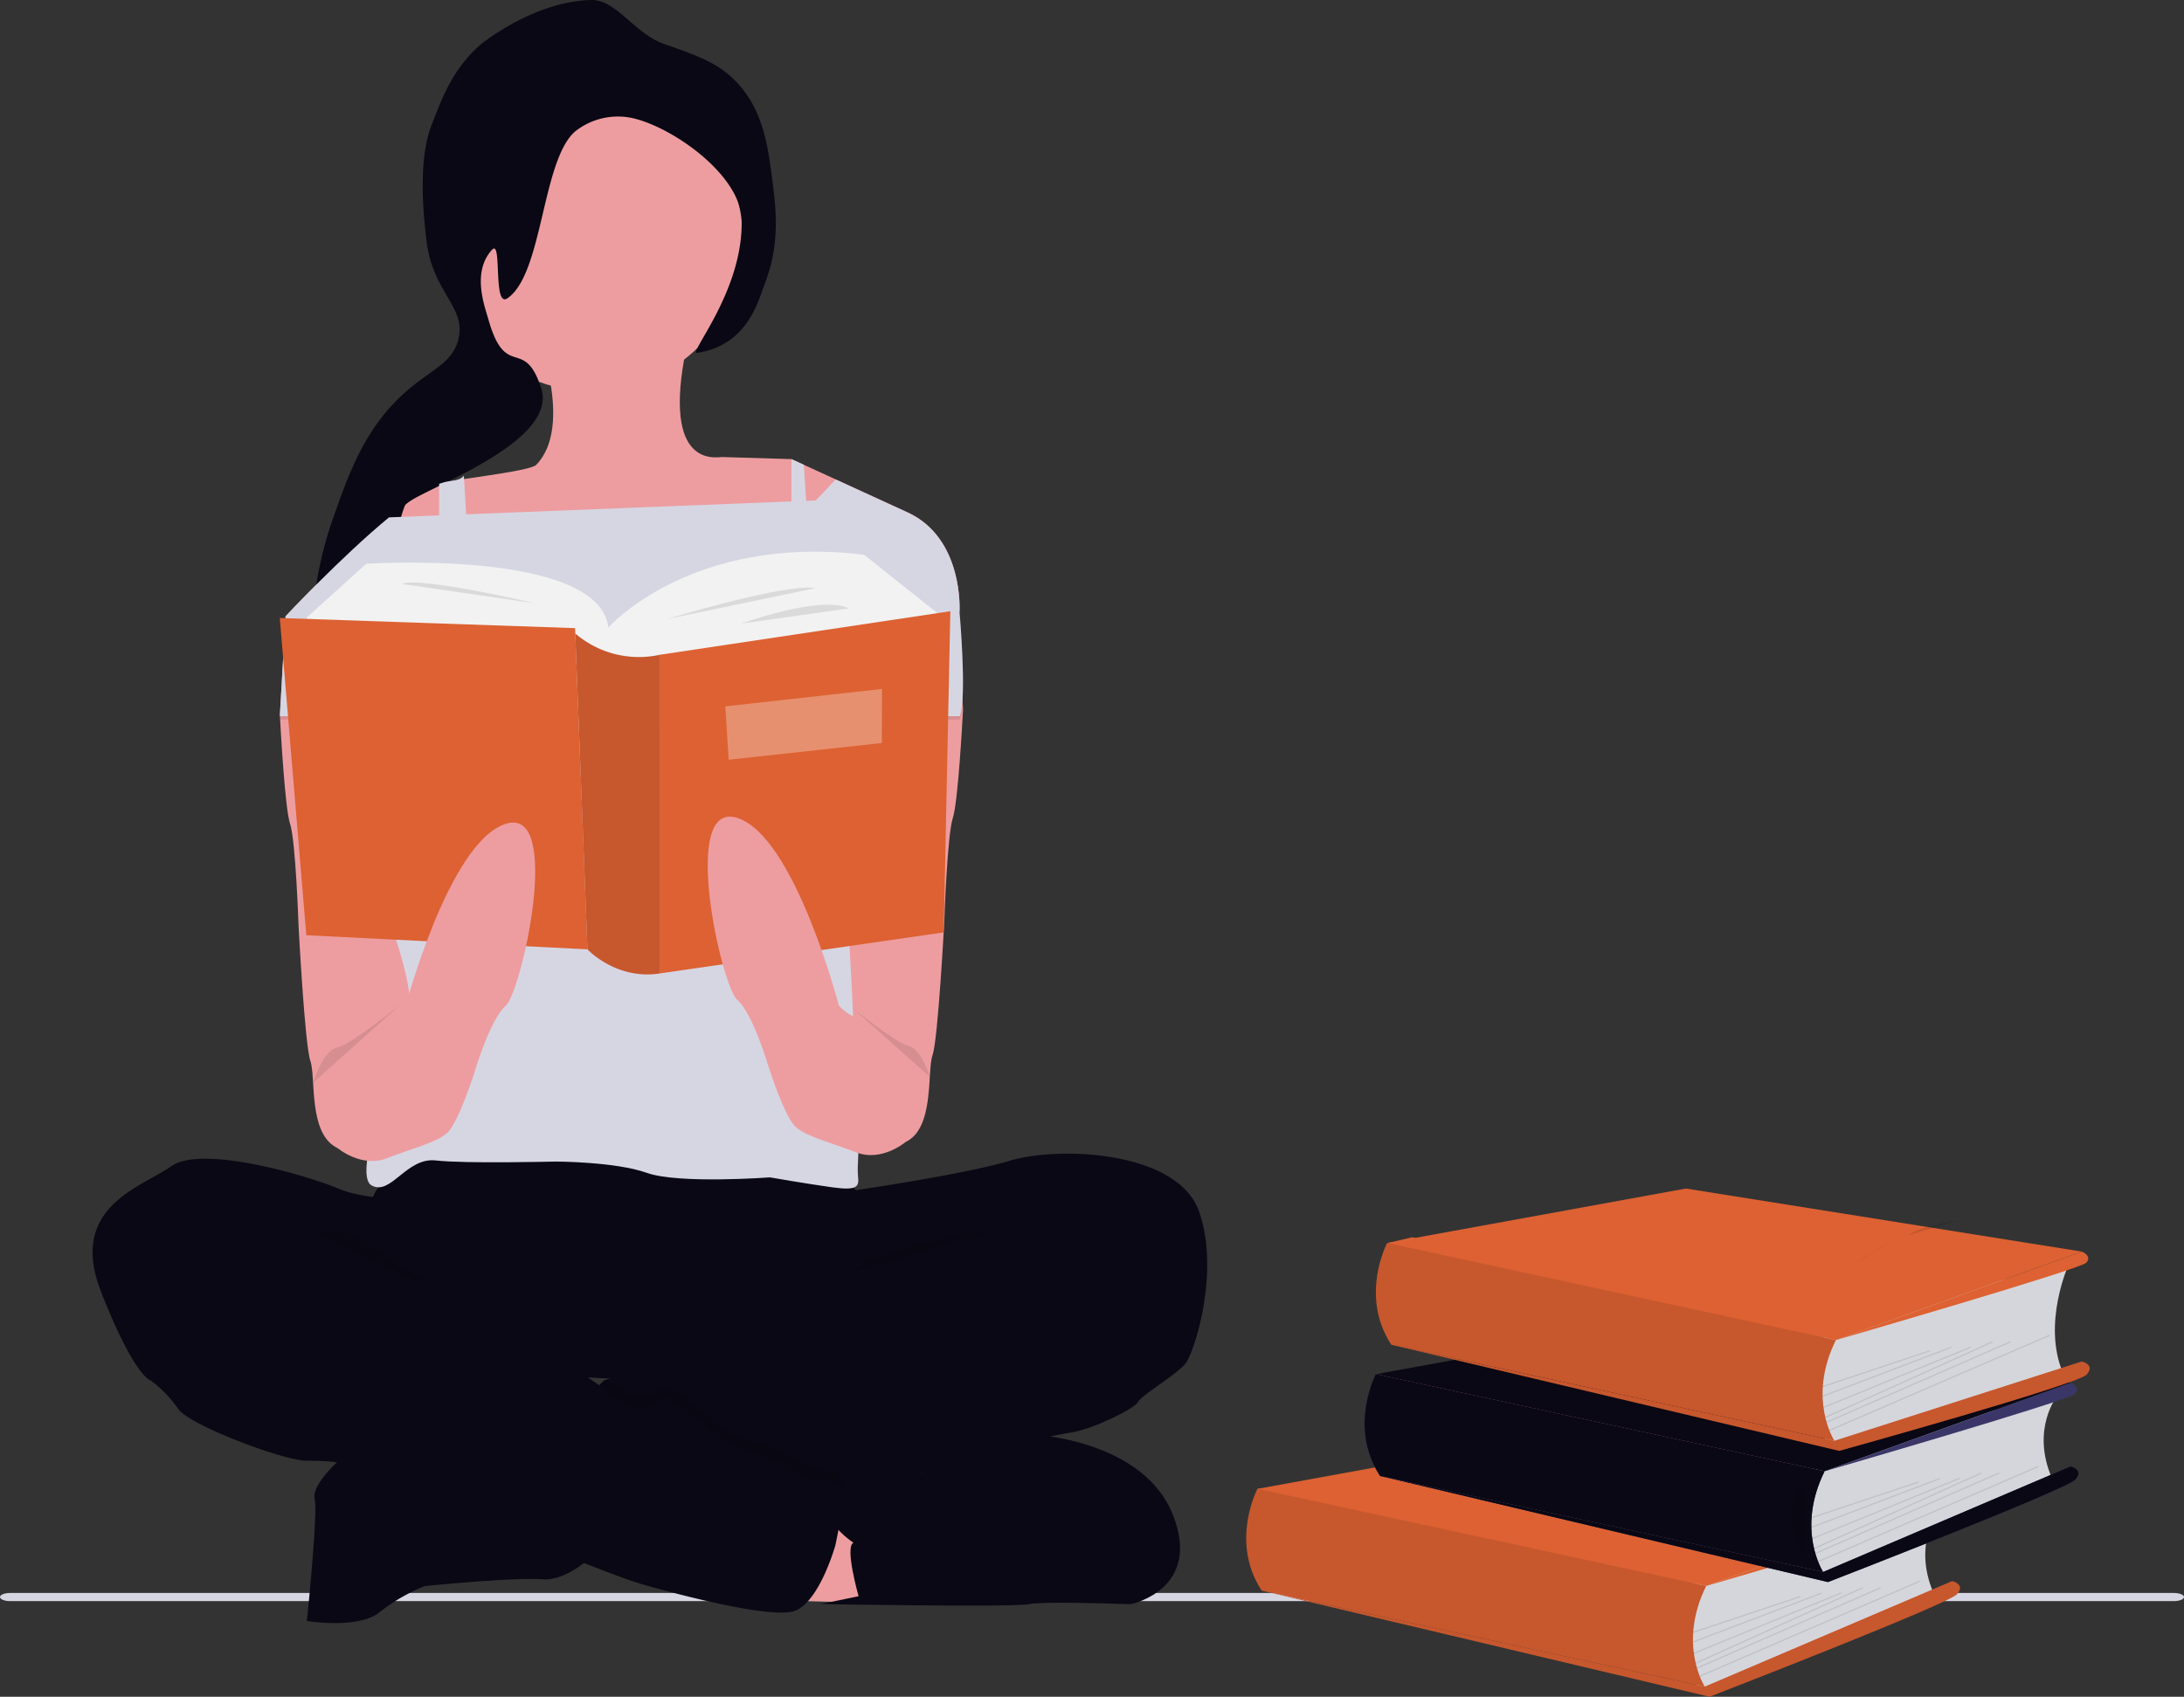 <svg xmlns="http://www.w3.org/2000/svg" width="799.946" height="621.627" viewBox="0 0 799.946 621.627" xmlns:xlink="http://www.w3.org/1999/xlink" role="img" artist="Katerina Limpitsouni" source="https://undraw.co/"><rect x="0" y="0" width="799.946" height="621.627" fill="#333333" stroke="none"/><g transform="translate(-583 -242.762)"><path d="M799.946,579.777c0,.829-1.658,1.494-3.723,1.494H3.723c-2.065,0-3.723-.665-3.723-1.494s1.658-1.494,3.723-1.494h792.5C798.288,578.283,799.946,578.949,799.946,579.777Z" transform="translate(583 248.082)" fill="#d6d6e3"/><path d="M774.522,266.579,737.3,296.357l-11.254.819-4.132.3-69.4,5.087L580.554,297.3l-10.708-.782-13.648-.993-28.537-27.3s20.2-21.639,37.893-36.243c6.973-5.77,13.561-10.435,18.363-12.271l.819-.285c3.02-1.178,32.6-4.261,34.754-6.688,13.971-14.405,0-48.749,0-48.749s61.629-31.838,54.184,9.926,13.34,35.583,14.2,35.978l25.09.749,4.578,2.1,11.675,5.348,26.341,12.085C776.234,239.692,774.522,266.579,774.522,266.579Z" transform="translate(159.926 200.319)" fill="#ed9da0"/><ellipse cx="55.446" cy="55.446" rx="55.446" ry="55.446" transform="translate(744.23 275.186)" fill="#ed9da0"/><path d="M333.618,16.03c12.213,4.292,19.2,6.749,25.6,12.915,10.812,10.417,12.6,24.338,14.255,37.274,1.3,10.119,2.975,23.2-2.958,38.151-2.022,5.1-5.771,22.032-24.545,24.9-3.687.564,17.038-22.675,16.23-48.95C361.7,64,336.753,46.369,321.941,43.2a25.228,25.228,0,0,0-20.5,4.775c-12.45,10.221-11.92,52.486-25.048,61.32-5.4,3.634-1.8-21.944-5.606-17.8-7.506,8.184-2.692,20.708-1.342,25.489,6.4,22.641,13.1,5.9,19.343,25.232,6.747,20.873-47.893,38.345-49.907,43.007-3.5,8.108-8.287,40.715-22.021,47.388-17.433,8.471,19.113-.12,11.009,9.338-4.53,5.283-2.079,10.886-10.263,27.332-2.671,5.369-4.015,8.053-5.19,7.958-5.6-.45-14.656-45.242,0-86.955,6.149-17.506,12.173-34.654,28.315-48.069,8.539-7.091,15.7-9.642,17.737-17.923,2.912-11.833-9.179-16.879-11.6-35.543-1.657-12.765-2.821-31.021,1.69-42.723,4.256-11.051,7.951-20.642,17.621-29.339C268.5,14.6,287.251.4,307.131,0c9.152-.184,15.877,12.294,26.487,16.023h0Z" transform="translate(492.433 242.766)" fill="#090814"/><g transform="translate(1039.462 678.195)"><path d="M223.527,525.812l-149.511-.729L59.16,490.238l52.531-3.813-9.156-38.2,103.9-13.467-99.492-34.587,8.789-2.088,159.981,26.1L266.9,483.8l-12.593,32.765Z" transform="translate(-55.041 -380.214)" fill="#dd6132"/><path d="M600.454,670.36s-9.9,12.086-2.04,30.358l-79.062,34.29-7.587,1.59-3.494-15.288,2.337-19.294V691.471Z" transform="translate(-346.668 -552.527)" fill="#d5d6db"/><path d="M59.16,583.339,168.589,563.39l145,23.1-90.061,32.424Z" transform="translate(-55.041 -473.316)" fill="#dd6132"/><path d="M142.429,652.47s-10.234,19.39,1.559,37.3l162.274,35.163s-10.073-15.446.52-36.884Z" transform="translate(-138.309 -542.451)" fill="#dd6132"/><path d="M142.429,652.47s-10.234,19.39,1.559,37.3l162.274,35.163s-10.073-15.446.52-36.884Z" transform="translate(-138.309 -542.451)" opacity="0.1"/><path d="M313.584,768.518l90.594-38.658s5.067,1.092,1.791,4.8-90.638,37.566-90.638,37.566L151.31,733.354Z" transform="translate(-145.631 -586.036)" fill="#dd6132"/><path d="M313.584,768.518l90.594-38.658s5.067,1.092,1.791,4.8-90.638,37.566-90.638,37.566L151.31,733.354Z" transform="translate(-145.631 -586.036)" opacity="0.1"/><rect width="41.309" height="0.437" transform="translate(163.638 162.397) rotate(-18.45)" opacity="0.1"/><rect width="50.333" height="0.437" transform="translate(163.623 165.914) rotate(-20.82)" opacity="0.1"/><rect width="58.34" height="0.437" transform="translate(163.886 170.06) rotate(-22.26)" opacity="0.1"/><rect width="67.155" height="0.437" transform="translate(164.516 173.715) rotate(-24.31)" opacity="0.1"/><rect width="73.449" height="0.437" transform="matrix(0.916, -0.401, 0.401, 0.916, 165.002, 175.494)" opacity="0.1"/><rect width="87.895" height="0.437" transform="translate(166.018 178.481) rotate(-23.36)" opacity="0.1"/><path d="M614.074,659.69s3.975,1.6,1.642,4.08S524,692.114,524,692.114Z" transform="translate(-355.527 -546.517)" fill="#dd6132"/><path d="M699.75,574.18s-9.9,12.082-2.036,30.358l-79.062,34.29-7.587,1.6-3.495-15.288,2.372-19.289V595.291Z" transform="translate(-402.593 -498.359)" fill="#d5d6db"/><path d="M158.46,487.155,267.885,467.21l145,23.1-90.061,32.424Z" transform="translate(-110.965 -419.148)" fill="#090814"/><path d="M241.685,556.29s-10.239,19.39,1.555,37.3l162.274,35.163s-10.068-15.459.537-36.888Z" transform="translate(-194.208 -488.283)" fill="#3a3768"/><path d="M241.685,556.29s-10.239,19.39,1.555,37.3l162.274,35.163s-10.068-15.459.537-36.888l-51.316-11.108Z" transform="translate(-194.208 -488.283)" fill="#090814"/><path d="M412.874,672.338l90.6-38.658s5.063,1.092,1.786,4.8-90.638,37.565-90.638,37.565L250.6,637.174Z" transform="translate(-201.55 -531.869)" fill="#3a3768"/><path d="M412.874,672.338l90.6-38.658s5.063,1.092,1.786,4.8-90.638,37.565-90.638,37.565L250.6,637.174Z" transform="translate(-201.55 -531.869)" fill="#090814"/><path d="M600.094,646.68s-8.736,10.483,0,26.209" transform="translate(-396.196 -539.19)" opacity="0.1"/><rect width="41.309" height="0.437" transform="translate(207.012 120.39) rotate(-18.45)" opacity="0.1"/><rect width="50.333" height="0.437" transform="translate(207.003 123.905) rotate(-20.82)" opacity="0.1"/><rect width="58.34" height="0.437" transform="translate(207.26 128.044) rotate(-22.26)" opacity="0.1"/><rect width="67.155" height="0.437" transform="translate(207.895 131.7) rotate(-24.31)" opacity="0.1"/><rect width="73.449" height="0.437" transform="matrix(0.916, -0.401, 0.401, 0.916, 208.374, 133.473)" opacity="0.1"/><rect width="87.895" height="0.437" transform="translate(209.393 136.461) rotate(-23.36)" opacity="0.1"/><path d="M713.391,563.51s3.971,1.6,1.642,4.076-91.7,28.344-91.7,28.344Z" transform="translate(-411.469 -492.349)" fill="#3a3768"/><path d="M709.167,464.15s-9.9,21.7-2.04,39.968L628.064,528.8l-7.57,1.6L617,515.112l2.337-19.294V485.261Z" transform="translate(-407.904 -436.391)" fill="#d5d6db"/><path d="M167.89,377.129,277.319,357.18l145,23.1L332.257,412.7Z" transform="translate(-116.276 -357.18)" fill="#dd6132"/><path d="M251.143,446.26s-10.252,19.39,1.542,37.3l162.274,35.163s-10.073-15.459.533-36.884Z" transform="translate(-199.529 -426.315)" fill="#dd6132"/><path d="M251.143,446.26s-10.252,19.39,1.542,37.3l162.274,35.163s-10.073-15.459.533-36.884Z" transform="translate(-199.529 -426.315)" opacity="0.1"/><path d="M422.314,566.813l90.594-29.048s5.067,1.092,1.791,4.8-90.638,27.956-90.638,27.956L260.04,531.65Z" transform="translate(-206.867 -474.406)" fill="#dd6132"/><path d="M422.314,566.813l90.594-29.048s5.067,1.092,1.791,4.8-90.638,27.956-90.638,27.956L260.04,531.65Z" transform="translate(-206.867 -474.406)" opacity="0.1"/><rect width="41.309" height="0.437" transform="translate(211.136 72.327) rotate(-18.45)" opacity="0.1"/><rect width="50.333" height="0.437" transform="translate(211.125 75.844) rotate(-20.82)" opacity="0.1"/><rect width="58.34" height="0.437" transform="translate(211.377 79.986) rotate(-22.26)" opacity="0.1"/><rect width="67.155" height="0.437" transform="translate(212.018 83.638) rotate(-24.31)" opacity="0.1"/><rect width="73.449" height="0.437" transform="matrix(0.916, -0.401, 0.401, 0.916, 212.499, 85.415)" opacity="0.1"/><rect width="87.895" height="0.437" transform="translate(213.517 88.405) rotate(-23.36)" opacity="0.1"/><path d="M722.821,453.48s3.975,1.6,1.642,4.08-91.7,28.344-91.7,28.344Z" transform="translate(-416.78 -430.382)" fill="#dd6132"/><path d="M712.45,427s-15.581,2.359-18.49,5.561" transform="translate(-451.247 -415.468)" opacity="0.1"/><path d="M650.52,452.263a33.44,33.44,0,0,1,5.015-3.114,81.812,81.812,0,0,0,7.426-4.538" transform="translate(-426.781 -425.386)" opacity="0.1"/></g><path d="M686.65,394.693s18.984,49.63,29.778,44.667,7.867-26.056,9.926-31.838,4.343-49.63,4.343-49.63,1.042-31.019,3.1-37.3c1.911-5.77,3.462-34.865,3.722-39.444v-.608l-2.047-35.982-11.589-2.891L697.01,251.6l-3.722,21.254-1.452,8.3-.62,3.536Z" transform="translate(198.203 221.815)" fill="#ed9da0"/><path d="M576.871,396.443s-18.984,49.63-29.778,44.667-7.866-26.056-9.926-31.838-4.343-49.63-4.343-49.63-1.042-31.019-3.1-37.3c-1.911-5.77-3.462-34.865-3.722-39.444v-.608l2.06-35.982,11.589-2.891,26.875,9.926,3.722,21.254,1.452,8.3.62,3.536Z" transform="translate(159.526 222.237)" fill="#ed9da0"/><path d="M563,407.356s-14.48,15.919-9.107,18.81,40.126,57.075,40.126,57.075S708.168,497.3,729.7,476.206s21.093-58.775,21.093-58.775-17.3,3.722-19.182,1.7-12.246-11.775-12.246-11.775S572.925,398.472,563,407.356Z" transform="translate(165.953 260.755)" fill="#090814"/><path d="M775.008,293.064H526v-.608l2.06-35.982s20.2-21.639,37.893-36.243l156.336-6.2,7.271-7.668L755.9,218.445c20.683,9.5,19.021,36.391,19.021,36.391S777.75,285.992,775.008,293.064Z" transform="translate(159.526 213.314)" opacity="0.1"/><path d="M775.008,292.064H526v-.608l2.06-35.982s20.2-21.639,37.893-36.243l156.336-6.2,7.271-7.668L755.9,217.445c20.683,9.5,19.021,36.391,19.021,36.391S777.75,284.992,775.008,292.064Z" transform="translate(159.526 213.073)" fill="#d6d6e3"/><path d="M711.735,201.4l4.157,63.39,4.454,21.093,3.4,16.13s8.685,124.076,6.2,130.28,1.241,11.167,1.762,14.467-.521,11.589-.112,15.311,0,5.372-9.5,4.045-22.756-3.635-22.756-3.635-33.5,2.482-45.077-1.65-33.5-4.144-33.5-4.144-33.091.831-43.836-.409-16.552,13.239-23.574,9.095,8.263-44.245,13.227-55.834-6.613-40.945-6.613-40.945l14.889-82.6,3.313-18.723V208.408l.819-.285c3.02-1.178,6.086-.265,8.236-2.692l3.353,56.441,116.631,4.144V199.35" transform="translate(165.674 211.627)" fill="#d6d6e3"/><path d="M581.79,499.507l49.221,1.576-7.06-36.5-37.707,3.586Z" transform="translate(282.865 329.357)" fill="#ed9da0"/><path d="M837.669,481.344c-3.313,4.132-16.13,11.576-17.371,14.058s-16.539,9.926-24.406,11.167-32.669,6.626-37.223,9.517c-3.263,2.084-29.456,8.685-46.665,12.346a132.411,132.411,0,0,1-14.132,2.544c-7.445.409-88.913-27.3-88.913-27.3l15.708-16.13.869-.3c4.442-1.5,24.964-8.437,36.354-11.738,12.83-3.722,27.719-19.021,27.719-19.021s21.912-7.445,24.815-8.276-7.445-28.947-7.445-28.947,47.558-6.6,66.17-12.2,61.629-3.524,69.483,18.4S841.032,477.212,837.669,481.344Z" transform="translate(179.499 261.003)" fill="#090814"/><path d="M639,531.256s-9.5,9.926-19.021,9.107-42.794,2.482-42.794,2.482a66.713,66.713,0,0,0-16.763,9.715c-7.78,6.129-26.465,3.1-26.465,3.1s4.132-39.7,2.866-44.667S545,497.507,545,497.507l11.167-2.841,28.289-7.246,40.536,14.058Z" transform="translate(161.442 280.982)" fill="#090814"/><path d="M712,512.361a132.46,132.46,0,0,1-14.132,2.544c-7.445.409-88.913-27.3-88.913-27.3l15.708-16.13.869-.3c2.482,1.749,4.516,3.251,5.968,4.392,6.837,5.385,13.437-1.65,15.919-1.65S671.4,491.7,671.4,491.7s19.852,4.554,23.165,8.685,14.889,3.313,16.949,6.2C712.132,507.485,712.206,509.681,712,512.361Z" transform="translate(179.497 277.072)" opacity="0.1"/><path d="M592.416,420.6s-20.075,1.154-31.652-3.722-50.04-16.13-61.207-8.226-38.054,14.889-25.647,46.33,18.2,32.26,18.2,32.26a44.793,44.793,0,0,1,9.926,10.3c3.722,5.794,38.464,19.021,47.149,19.021s23.984,0,45.486,14.889S635.619,548,635.619,548s27.3,11.167,35.8,13.648,47.335,13.226,56.442,9.926,14.889-24,14.889-24,4.132-18.611,2.06-21.5-13.648-2.072-16.949-6.2-23.165-8.685-23.165-8.685-21.453-17.792-23.934-17.792-9.082,7.023-15.919,1.65a363.155,363.155,0,0,0-42.819-27.3C606.313,459.472,592.416,420.6,592.416,420.6Z" transform="translate(146.215 261.359)" fill="#090814"/><path d="M536.27,427.513a23.7,23.7,0,0,1,20.336,5.372c9.926,8.276,43.327,24.89,43.327,24.89" transform="translate(161.999 266.444)" opacity="0.1"/><path d="M746.481,427s-44.258,6.7-52.521,15.795" transform="translate(199.964 266.436)" opacity="0.1"/><path d="M799.36,549.458h-1.948c-7-.248-30.709-.993-35.275,0-5.372,1.241-76.518,0-76.518,0l13.909-2.891s-5.162-18.09-1.886-19.592c0,0-18.611-12.259-4.578-20.535s29.158-4.789,29.158-4.789l35.225-11.936,6.762-2.3s39.7,2.072,50.449,29.369S799.36,549.458,799.36,549.458Z" transform="translate(197.955 280.982)" fill="#090814"/><path d="M533.79,250.96l21.961-19.852s85.153-5.583,88.677,23.364c0,0,30.188-34.319,93.677-26.676l26.862,21.391-74.247,32.582-72.15,25.026-53.142-23.785Z" transform="translate(161.4 218.208)" fill="#f2f2f2"/><path d="M437.38,202.83,447.1,319.052l102.983,5.174L545.612,208.5l-.087-1.948Z" transform="translate(248.096 266.338)" fill="#dd6132"/><path d="M655.944,200.83,549.71,216.761V333.5l103.814-15Z" transform="translate(275.141 265.857)" fill="#dd6132"/><path d="M626.275,223.79l-57.385,6.378,1.253,19.554,56.095-6.129Z" transform="translate(279.758 271.385)" fill="#fff" opacity="0.3"/><path d="M538.774,410.164l5.844,15.72s8.685,7.445,18.19,3.722,17.793-5.571,21.924-9.194,9.926-21.825,9.926-21.825,5.794-19.852,11.576-24.815,21.093-73.341,0-66.654-37.223,68.726-37.223,68.726-3.722,4.541-9.095,4.963-16.13-.831-18.2,3.722S532.57,401.07,538.774,410.164Z" transform="translate(162.001 237.462)" fill="#ed9da0"/><path d="M644.335,258.587a35.734,35.734,0,0,1-31.155-7.767l4.479,115.713s10.546,11.415,26.676,8.809Z" transform="translate(180.515 224.019)" fill="#dd6132"/><path d="M644.335,258.587a35.734,35.734,0,0,1-31.155-7.767l4.479,115.713s10.546,11.415,26.676,8.809Z" transform="translate(180.515 224.019)" opacity="0.1"/><path d="M640.29,248.808s43.216-13.214,54.482-11.353" transform="translate(187.041 220.758)" opacity="0.1"/><path d="M610.816,243.4s-41.888-9.926-48.886-7.11" transform="translate(168.177 220.398)" opacity="0.1"/><path d="M662.25,249.242s28.9-10.6,39.345-5.559" transform="translate(192.328 221.973)" opacity="0.1"/><path d="M650.52,466.348a95,95,0,0,1,14.244-8.847c7.444-3.586,21.093-12.891,21.093-12.891" transform="translate(189.505 270.675)" opacity="0.1"/><path d="M568.214,360.08s-18.128,14.827-23.574,16.13-8.809,12.867-8.809,12.867" transform="translate(161.891 250.324)" opacity="0.1"/><path d="M730.5,408.377l-5.782,15.758s-8.685,7.445-18.2,3.722-17.78-5.571-21.924-9.194-9.926-21.825-9.926-21.825-5.782-19.852-11.576-24.815-21.093-73.341,0-66.654,37.223,68.726,37.223,68.726,3.722,4.541,9.095,4.963,16.13-.831,18.2,3.722S736.7,399.32,730.5,408.377Z" transform="translate(189.93 237.041)" fill="#ed9da0"/><path d="M691.69,358.3s15.97,13,20.783,14.144,7.766,11.282,7.766,11.282" transform="translate(203.25 253.466)" opacity="0.1"/></g></svg>